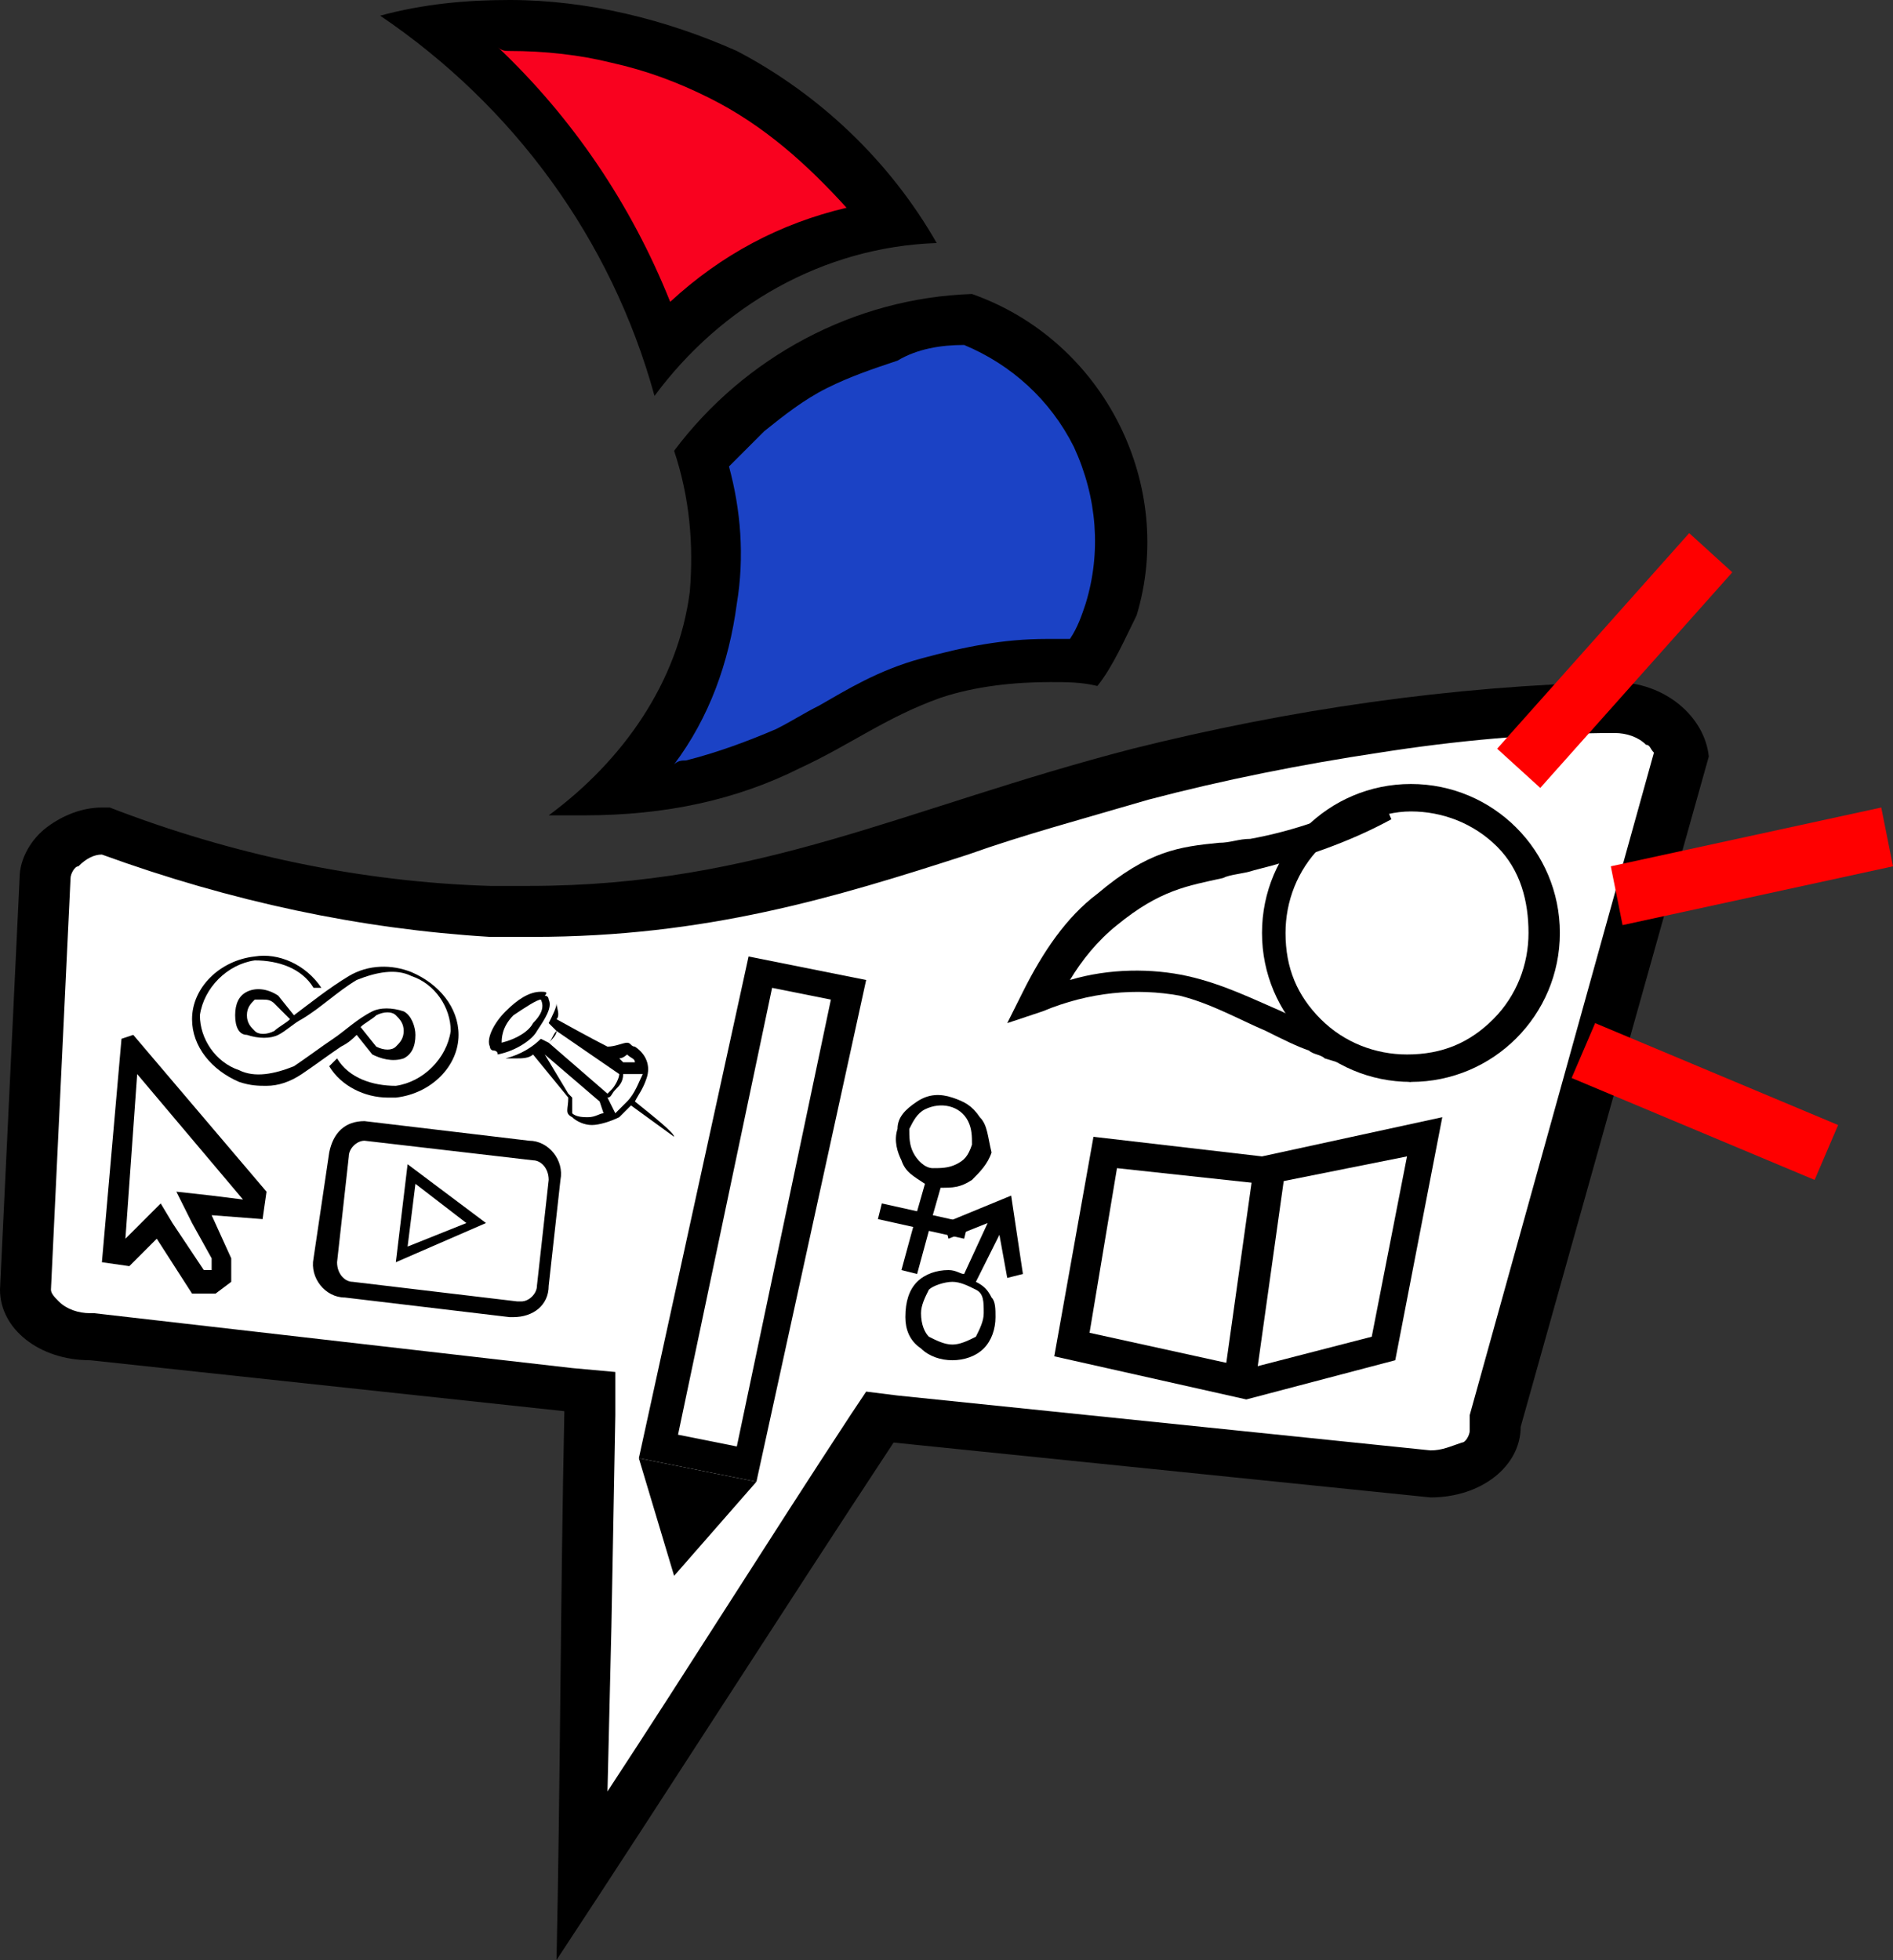 <?xml version="1.0" encoding="utf-8"?>
<!-- Generator: Adobe Illustrator 23.0.1, SVG Export Plug-In . SVG Version: 6.00 Build 0)  -->
<svg version="1.1" id="图层_1" xmlns="http://www.w3.org/2000/svg" xmlns:xlink="http://www.w3.org/1999/xlink" x="0px" y="0px"
	 viewBox="0 0 48.3 50" style="enable-background:new 0 0 48.3 50;" xml:space="preserve">
<rect x="0" y="0" width="48.3" height="50" fill="#333333" stroke="none"/>
<style type="text/css">
	.st0{fill-rule:evenodd;clip-rule:evenodd;fill:#FFFFFF;}
	.st1{fill-rule:evenodd;clip-rule:evenodd;}
	.st2{fill-rule:evenodd;clip-rule:evenodd;fill:#FF0000;}
	.st3{fill-rule:evenodd;clip-rule:evenodd;fill:#1B42C5;}
	.st4{fill-rule:evenodd;clip-rule:evenodd;fill:#F9021F;}
</style>
<g id="圆角矩形_1">
	<path class="st0" d="M15,35.4L2.3,34.1h0c-0.5,0-0.9-0.1-1.2-0.4c-0.3-0.2-0.4-0.5-0.4-0.8l0.5-10.6v0c0-0.3,0.2-0.6,0.4-0.8
		c0.2-0.2,0.6-0.4,1-0.4c0,0,0,0,0.1,0c3.2,1.2,6.5,1.9,9.8,2.1c0.4,0,0.7,0,1,0c4.3,0,7.4-1,11-2.1c1.4-0.5,2.9-0.9,4.6-1.4
		c3.9-1,8-1.6,12.1-1.7c0.5,0,0.9,0.1,1.2,0.4c0.3,0.2,0.4,0.5,0.4,0.7l-4.8,17.1v0.1c0,0.3-0.2,0.6-0.4,0.8
		c-0.3,0.3-0.7,0.4-1.2,0.4l-14-1.5c0,0-5.1,7.9-7.6,11.7L15,35.4z"/>
	<path d="M41.2,18.7c0.3,0,0.6,0.1,0.8,0.3c0.1,0,0.1,0.1,0.2,0.2l-4.7,16.9l0,0.2v0.2c0,0.1-0.1,0.3-0.2,0.3
		C37,36.9,36.8,37,36.5,37l-13.6-1.4l-0.8-0.1l-0.4,0.6c-2.1,3.2-4.1,6.4-6.2,9.6l0.1-4.2l0.1-5.4l0-1.1l-1.1-0.1L2.4,33.5l-0.1,0
		H2.3c-0.3,0-0.6-0.1-0.8-0.3c-0.1-0.1-0.2-0.2-0.2-0.3l0.5-10.5l0,0v0c0-0.1,0.1-0.3,0.2-0.3c0.2-0.2,0.4-0.3,0.6-0.3
		c3.3,1.2,6.6,1.9,9.9,2.1c0.4,0,0.7,0,1.1,0c4.4,0,7.7-1,11.1-2.1c1.4-0.5,2.9-0.9,4.6-1.4c1.9-0.5,3.9-0.9,5.9-1.2
		C37.1,18.9,39.2,18.7,41.2,18.7 M41.2,17.4c-4.2,0.1-8.3,0.7-12.3,1.7c-5.8,1.5-9.5,3.5-15.4,3.5c-0.3,0-0.7,0-1,0
		c-3.3-0.1-6.6-0.8-9.7-2c-0.1,0-0.1,0-0.2,0c-0.5,0-1,0.2-1.4,0.5c-0.4,0.3-0.7,0.8-0.7,1.3L0,32.9c0,1,1,1.8,2.3,1.8L14.4,36
		c-0.1,4.7-0.1,9.3-0.2,14c2.9-4.4,5.7-8.8,8.6-13.2l13.7,1.4c1.3,0,2.3-0.8,2.3-1.8l4.8-17.1C43.5,18.3,42.5,17.4,41.2,17.4
		L41.2,17.4z"/>
</g>
<g id="矩形_1">
	<path d="M35.9,29.5L35,34.1l-3.1,0.8L27.8,34l0.7-4.2l3.7,0.4l0.1,0l0.1,0L35.9,29.5 M36.8,28.5l-4.6,1L27.9,29l-1,5.6l4.9,1.1
		l3.8-1L36.8,28.5L36.8,28.5z"/>
</g>
<path id="形状_1" class="st1" d="M32,29.7l0.8,0.1L32,35.5l-0.8-0.1L32,29.7z"/>
<g id="椭圆_1">
	<path d="M36,20.7c0.8,0,1.6,0.3,2.2,0.9S39,23,39,23.8s-0.3,1.6-0.9,2.2c-0.6,0.6-1.3,0.9-2.2,0.9c-0.8,0-1.6-0.3-2.2-0.9
		c-0.6-0.6-0.9-1.3-0.9-2.2c0-0.8,0.3-1.6,0.9-2.2C34.4,21.1,35.2,20.7,36,20.7 M36,20c-2.1,0-3.8,1.7-3.8,3.8s1.7,3.8,3.8,3.8
		s3.8-1.7,3.8-3.8C39.8,21.7,38.1,20,36,20L36,20z"/>
</g>
<path id="形状_2" class="st2" d="M39.3,20.1l-1.1-1l4.9-5.5l1.1,1L39.3,20.1z"/>
<path id="形状_3" class="st2" d="M41.4,23.6l-0.3-1.5l6.9-1.5l0.3,1.5L41.4,23.6z"/>
<path id="形状_4" class="st2" d="M40.1,27.5l0.6-1.4l6.2,2.6l-0.6,1.4L40.1,27.5z"/>
<g id="多边形_1">
	<path class="st3" d="M15.7,20.2c1.4-1.4,2.3-3.1,2.5-5c0.2-1.2,0.1-2.4-0.3-3.6c0.8-1,1.8-1.8,2.9-2.4c1.2-0.6,2.5-1,3.9-1.1
		c1.4,0.5,2.6,1.6,3.3,2.9c0.7,1.4,0.8,3,0.3,4.5c-0.2,0.5-0.4,0.9-0.7,1.4c-0.3,0-0.6,0-0.9,0c-1,0-2,0.1-3,0.4
		c-1,0.3-1.8,0.7-2.5,1.2c-0.4,0.2-0.8,0.4-1.2,0.6C18.7,19.8,17.3,20.1,15.7,20.2z"/>
	<path d="M24.6,8.8c1.2,0.5,2.2,1.4,2.8,2.6c0.6,1.3,0.7,2.7,0.3,4c-0.1,0.3-0.2,0.6-0.4,0.9c-0.2,0-0.4,0-0.6,0
		c-1.1,0-2.1,0.2-3.2,0.5c-1.1,0.3-1.9,0.8-2.6,1.2c-0.4,0.2-0.7,0.4-1.1,0.6c-0.7,0.3-1.5,0.6-2.3,0.8c-0.1,0-0.2,0-0.3,0.1
		c0.9-1.2,1.4-2.6,1.6-4.1c0.2-1.2,0.1-2.4-0.2-3.5c0.3-0.3,0.6-0.6,0.9-0.9c0.5-0.4,1-0.8,1.6-1.1c0.6-0.3,1.2-0.5,1.8-0.7
		C23.4,8.9,24,8.8,24.6,8.8 M24.8,7.5c-3,0.1-5.8,1.6-7.6,4c0.4,1.2,0.5,2.4,0.4,3.6c-0.3,2.3-1.7,4.3-3.6,5.7c0.3,0,0.6,0,0.9,0
		c2.1,0,3.9-0.4,5.5-1.2c1.3-0.6,2.2-1.3,3.6-1.8c0.9-0.3,1.9-0.4,2.8-0.4c0.4,0,0.8,0,1.2,0.1c0.4-0.5,0.7-1.2,1-1.8
		C30,12.4,28.2,8.7,24.8,7.5L24.8,7.5z"/>
</g>
<g id="多边形_2">
	<path class="st4" d="M16.9,8.8c-1.1-3.2-3.1-6-5.7-8.1c0.6-0.1,1.2-0.1,1.8-0.1c1.9,0,3.8,0.5,5.4,1.3c1.7,0.9,3.2,2.2,4.3,3.8
		C20.5,6.1,18.4,7.2,16.9,8.8z"/>
	<path d="M13,1.3c0.9,0,1.8,0.1,2.6,0.3c0.9,0.2,1.7,0.5,2.5,0.9c1.4,0.7,2.5,1.7,3.5,2.8c-1.7,0.4-3.2,1.2-4.5,2.4
		c-1-2.5-2.5-4.7-4.4-6.5C12.8,1.3,12.9,1.3,13,1.3L13,1.3 M13,0c-1.1,0-2.2,0.1-3.3,0.4c3.4,2.3,5.9,5.7,7,9.7
		c1.7-2.3,4.3-3.8,7.2-3.9c-1.2-2.1-3-3.8-5.1-4.9C17,0.5,15,0,13,0L13,0z"/>
</g>
<path id="_" class="st1" d="M25,28.5c-0.2-0.3-0.4-0.4-0.7-0.5c-0.3-0.1-0.6-0.1-0.9,0.1c-0.3,0.2-0.5,0.4-0.5,0.7
	c-0.1,0.3,0,0.6,0.1,0.8c0.1,0.3,0.3,0.4,0.6,0.6l-0.2,0.7l-0.9-0.2l-0.1,0.4l0.9,0.2l-0.3,1.1l0.4,0.1l0.3-1.1l0.9,0.2l0.1-0.4
	l-0.9-0.2l0.2-0.7c0.3,0,0.5,0,0.8-0.2c0.2-0.2,0.4-0.4,0.5-0.7C25.2,29,25.2,28.7,25,28.5L25,28.5z M24.4,29.7
	c-0.2,0.1-0.4,0.1-0.6,0.1c-0.2,0-0.4-0.2-0.5-0.4c-0.1-0.2-0.1-0.4-0.1-0.6c0.1-0.2,0.2-0.4,0.4-0.5c0.4-0.2,0.9-0.1,1.1,0.3
	c0.1,0.2,0.1,0.4,0.1,0.6C24.7,29.5,24.6,29.6,24.4,29.7z"/>
<path id="_2" class="st1" d="M25.8,30.5l-1.7,0.7l0.1,0.4l1-0.4l-0.6,1.3c-0.1,0-0.2-0.1-0.4-0.1c-0.3,0-0.6,0.1-0.8,0.3
	c-0.2,0.2-0.3,0.5-0.3,0.9c0,0.3,0.1,0.6,0.4,0.8c0.2,0.2,0.5,0.3,0.8,0.3c0.3,0,0.6-0.1,0.8-0.3c0.2-0.2,0.3-0.5,0.3-0.8
	c0-0.2,0-0.4-0.1-0.5c-0.1-0.2-0.2-0.3-0.4-0.4l0.6-1.2l0.2,1.1l0.4-0.1L25.8,30.5z M24.9,34.1c-0.2,0.1-0.4,0.2-0.6,0.2
	c-0.2,0-0.4-0.1-0.6-0.2c-0.1-0.1-0.2-0.3-0.2-0.6c0-0.2,0.1-0.4,0.2-0.6c0.1-0.1,0.4-0.2,0.6-0.2c0.2,0,0.4,0.1,0.6,0.2
	c0.2,0.1,0.2,0.3,0.2,0.6C25.1,33.7,25,33.9,24.9,34.1z"/>
<g id="形状_5">
	<path d="M3.5,27.4l2.7,3.2l-0.8-0.1l-0.9-0.1l0.4,0.8l0.5,0.9l0,0.3l0,0l-0.2,0l-0.8-1.2l-0.3-0.5l-0.4,0.4l-0.5,0.5L3.5,27.4
		 M3.1,26.5l-0.5,5.7l0.7,0.1L4,31.6L4.9,33l0.6,0l0.4-0.3l0-0.6L5.4,31l1.3,0.1l0.1-0.7l-3.4-4L3.1,26.5L3.1,26.5z"/>
</g>
<g id="圆角矩形_2">
	<path d="M9.3,29.1L9.3,29.1C9.3,29.1,9.3,29.1,9.3,29.1l4.3,0.5c0.2,0,0.4,0.2,0.4,0.5l0,0l-0.3,2.7c0,0.2-0.2,0.4-0.4,0.4
		c0,0,0,0-0.1,0l-4.2-0.5c-0.2,0-0.4-0.2-0.4-0.5l0.3-2.7C8.9,29.3,9.1,29.1,9.3,29.1 M9.3,28.6c-0.5,0-0.8,0.3-0.9,0.8L8,32.1
		c-0.1,0.5,0.3,1,0.8,1l4.2,0.5c0,0,0.1,0,0.1,0c0.5,0,0.9-0.3,0.9-0.8l0.3-2.7l0,0c0.1-0.5-0.3-1-0.8-1l-4.2-0.5l0,0
		C9.3,28.6,9.3,28.6,9.3,28.6L9.3,28.6z"/>
</g>
<g id="多边形_5">
	<path d="M10.6,30.2l1.3,1l-1.5,0.6L10.6,30.2 M10.4,29.7l-0.3,2.5l2.3-1L10.4,29.7L10.4,29.7z"/>
</g>
<path d="M36,27.6c-0.8-0.1-1.5-0.4-2.2-0.6c-0.1-0.1-0.3-0.1-0.4-0.2c-0.3-0.1-0.7-0.3-1.1-0.5c-0.7-0.3-1.4-0.7-2.2-0.9
	c-1.1-0.2-2.3-0.1-3.5,0.4l-0.9,0.3l0.4-0.8c0.5-1,1.1-1.9,1.9-2.5c1.3-1.1,2.1-1.2,3.1-1.3c0.3,0,0.5-0.1,0.8-0.1
	c1.1-0.2,2.3-0.6,3.3-1.2l0.3,0.7c-1.1,0.6-2.3,1-3.5,1.3c-0.3,0.1-0.6,0.1-0.8,0.2c-0.9,0.2-1.6,0.3-2.7,1.2
	c-0.5,0.4-0.9,0.9-1.2,1.4c1-0.3,2.1-0.3,3-0.1c0.9,0.2,1.7,0.6,2.4,0.9c0.4,0.2,0.7,0.3,1,0.5c0.1,0.1,0.3,0.1,0.4,0.2
	c0.7,0.3,1.4,0.5,2.1,0.6L36,27.6z"/>
<g id="矩形_3">
	<path d="M19.7,25.2l1.5,0.3l-2.4,11.4l-1.5-0.3L19.7,25.2 M19.1,24.4l-2.8,12.8l3,0.6L22.1,25L19.1,24.4L19.1,24.4z"/>
</g>
<g id="多边形_3">
	<polygon points="16.3,37.2 17.2,40.2 19.3,37.8 	"/>
</g>
<path d="M6.8,27.7c-0.2,0-0.4,0-0.7-0.1c-0.7-0.3-1.2-0.9-1.2-1.6c0-0.8,0.7-1.5,1.6-1.6c0.6-0.1,1.3,0.2,1.7,0.8L8,25.2
	c-0.3-0.5-0.9-0.7-1.5-0.7c-0.7,0.1-1.3,0.7-1.4,1.4c0,0.6,0.4,1.2,1,1.4c0.4,0.2,0.9,0.1,1.4-0.1c0.3-0.2,0.7-0.5,1-0.7
	c0.3-0.2,0.6-0.5,1-0.7l0,0l0,0c0.2-0.1,0.5-0.1,0.8,0c0.2,0.1,0.3,0.4,0.3,0.6c0,0.3-0.1,0.5-0.3,0.6C10,27.1,9.7,27,9.5,26.9l0,0
	l-0.4-0.5c-0.1,0.1-0.2,0.2-0.4,0.3c-0.3,0.2-0.7,0.5-1,0.7l0,0l0,0C7.4,27.6,7.1,27.7,6.8,27.7z M9.6,26.7c0.2,0.1,0.4,0.1,0.5,0
	c0.1-0.1,0.2-0.2,0.2-0.4c0-0.2-0.1-0.3-0.2-0.4c-0.1-0.1-0.3-0.1-0.5,0c-0.1,0.1-0.3,0.2-0.4,0.3L9.6,26.7z"/>
<path d="M9.9,28c-0.6,0-1.2-0.3-1.5-0.8l0.2-0.2c0.3,0.5,0.9,0.7,1.5,0.7c0.7-0.1,1.3-0.7,1.4-1.4c0-0.6-0.4-1.2-1-1.4
	c-0.4-0.2-0.9-0.1-1.4,0.1c-0.5,0.3-0.9,0.7-1.4,1c-0.2,0.1-0.4,0.3-0.6,0.4l0,0l0,0c-0.2,0.1-0.5,0.1-0.8,0C6.1,26.4,6,26.2,6,25.9
	c0-0.3,0.1-0.5,0.3-0.6c0.2-0.1,0.5-0.1,0.8,0.1l0,0l0.4,0.5c0.4-0.3,0.9-0.7,1.4-1l0,0l0,0c0.5-0.3,1.1-0.3,1.6-0.1
	c0.7,0.3,1.2,0.9,1.2,1.6c0,0.8-0.7,1.5-1.6,1.6C10,28,10,28,9.9,28z M6.7,25.5c-0.1,0-0.1,0-0.2,0c-0.1,0.1-0.2,0.2-0.2,0.4
	c0,0.2,0.1,0.3,0.2,0.4c0.1,0.1,0.3,0.1,0.5,0c0.1-0.1,0.3-0.2,0.4-0.3L7,25.6C6.9,25.5,6.8,25.5,6.7,25.5z"/>
<g id="形状_6">
	<path d="M13.8,25.5C13.8,25.5,13.8,25.5,13.8,25.5L13.8,25.5L13.8,25.5C13.8,25.5,13.9,25.5,13.8,25.5
		C13.9,25.5,13.9,25.5,13.8,25.5L13.8,25.5c0.1,0.2,0,0.4-0.2,0.6l0,0c-0.1,0.2-0.4,0.4-0.8,0.5c0,0,0,0,0,0l0,0l0,0
		c0-0.1,0-0.4,0.3-0.7C13.4,25.7,13.7,25.5,13.8,25.5 M13.9,26.9l1.4,1.2l0.1,0.3c-0.1,0-0.2,0.1-0.4,0.1c-0.1,0-0.3,0-0.4-0.1
		c0,0,0,0,0,0c0,0,0-0.1,0-0.2c0,0,0-0.1,0-0.1l0-0.1l-0.1-0.1L13.9,26.9 M16,26.9C16,26.9,16.1,26.9,16,26.9
		c0.1,0.1,0.2,0.1,0.2,0.2l-0.3,0L15.8,27c0,0,0,0,0,0C15.9,27,16,26.9,16,26.9 M13.8,25.3c-0.3,0-0.6,0.2-0.9,0.5
		c-0.3,0.3-0.5,0.7-0.4,0.9c0,0,0,0.1,0.1,0.1c0,0,0.1,0,0.1,0.1c0.5-0.1,0.9-0.4,1-0.6l0,0c0.2-0.3,0.4-0.6,0.3-0.8c0,0,0,0,0,0
		c0,0,0-0.1-0.1-0.1C14,25.3,13.9,25.3,13.8,25.3C13.9,25.3,13.8,25.3,13.8,25.3L13.8,25.3z M14.2,25.6c0,0.1-0.1,0.3-0.2,0.5
		l0.2,0.2l0,0c-0.1,0.1-0.1,0.2-0.2,0.3c0,0-0.2-0.1-0.2-0.1c-0.2,0.2-0.5,0.4-0.9,0.5c0.1,0,0.2,0,0.3,0c0.1,0,0.3,0,0.4-0.1
		l0.9,1.1c0,0.3-0.1,0.4,0.1,0.5c0.1,0.1,0.3,0.2,0.5,0.2c0.2,0,0.5-0.1,0.7-0.2c0.1-0.1,0.2-0.2,0.3-0.3c0.4,0.3,0.8,0.5,1,0.7
		c-0.2-0.2-0.6-0.4-1-0.7c0,0,0,0,0,0l1.1,0.8c0,0,0,0,0,0c0-0.1-0.5-0.5-1-0.9c0.1-0.2,0.2-0.3,0.3-0.6c0.1-0.3,0-0.6-0.3-0.8
		c-0.1,0-0.1-0.1-0.2-0.1c-0.1,0-0.3,0.1-0.5,0.1c-0.4-0.2-1.3-0.7-1.3-0.7C14.3,25.9,14.2,25.7,14.2,25.6L14.2,25.6z M15.5,27.9
		L14,26.6c0.1-0.1,0.2-0.2,0.2-0.3l1.6,1.1c0,0.1-0.1,0.3-0.2,0.4C15.6,27.8,15.6,27.8,15.5,27.9L15.5,27.9z M15.7,28.4L15.7,28.4
		l-0.2-0.4c0.1,0,0.1-0.1,0.2-0.2c0.1-0.1,0.2-0.2,0.2-0.4l0.5,0l0,0c-0.1,0.2-0.2,0.5-0.4,0.7C15.9,28.2,15.8,28.3,15.7,28.4
		L15.7,28.4z"/>
</g>
</svg>
